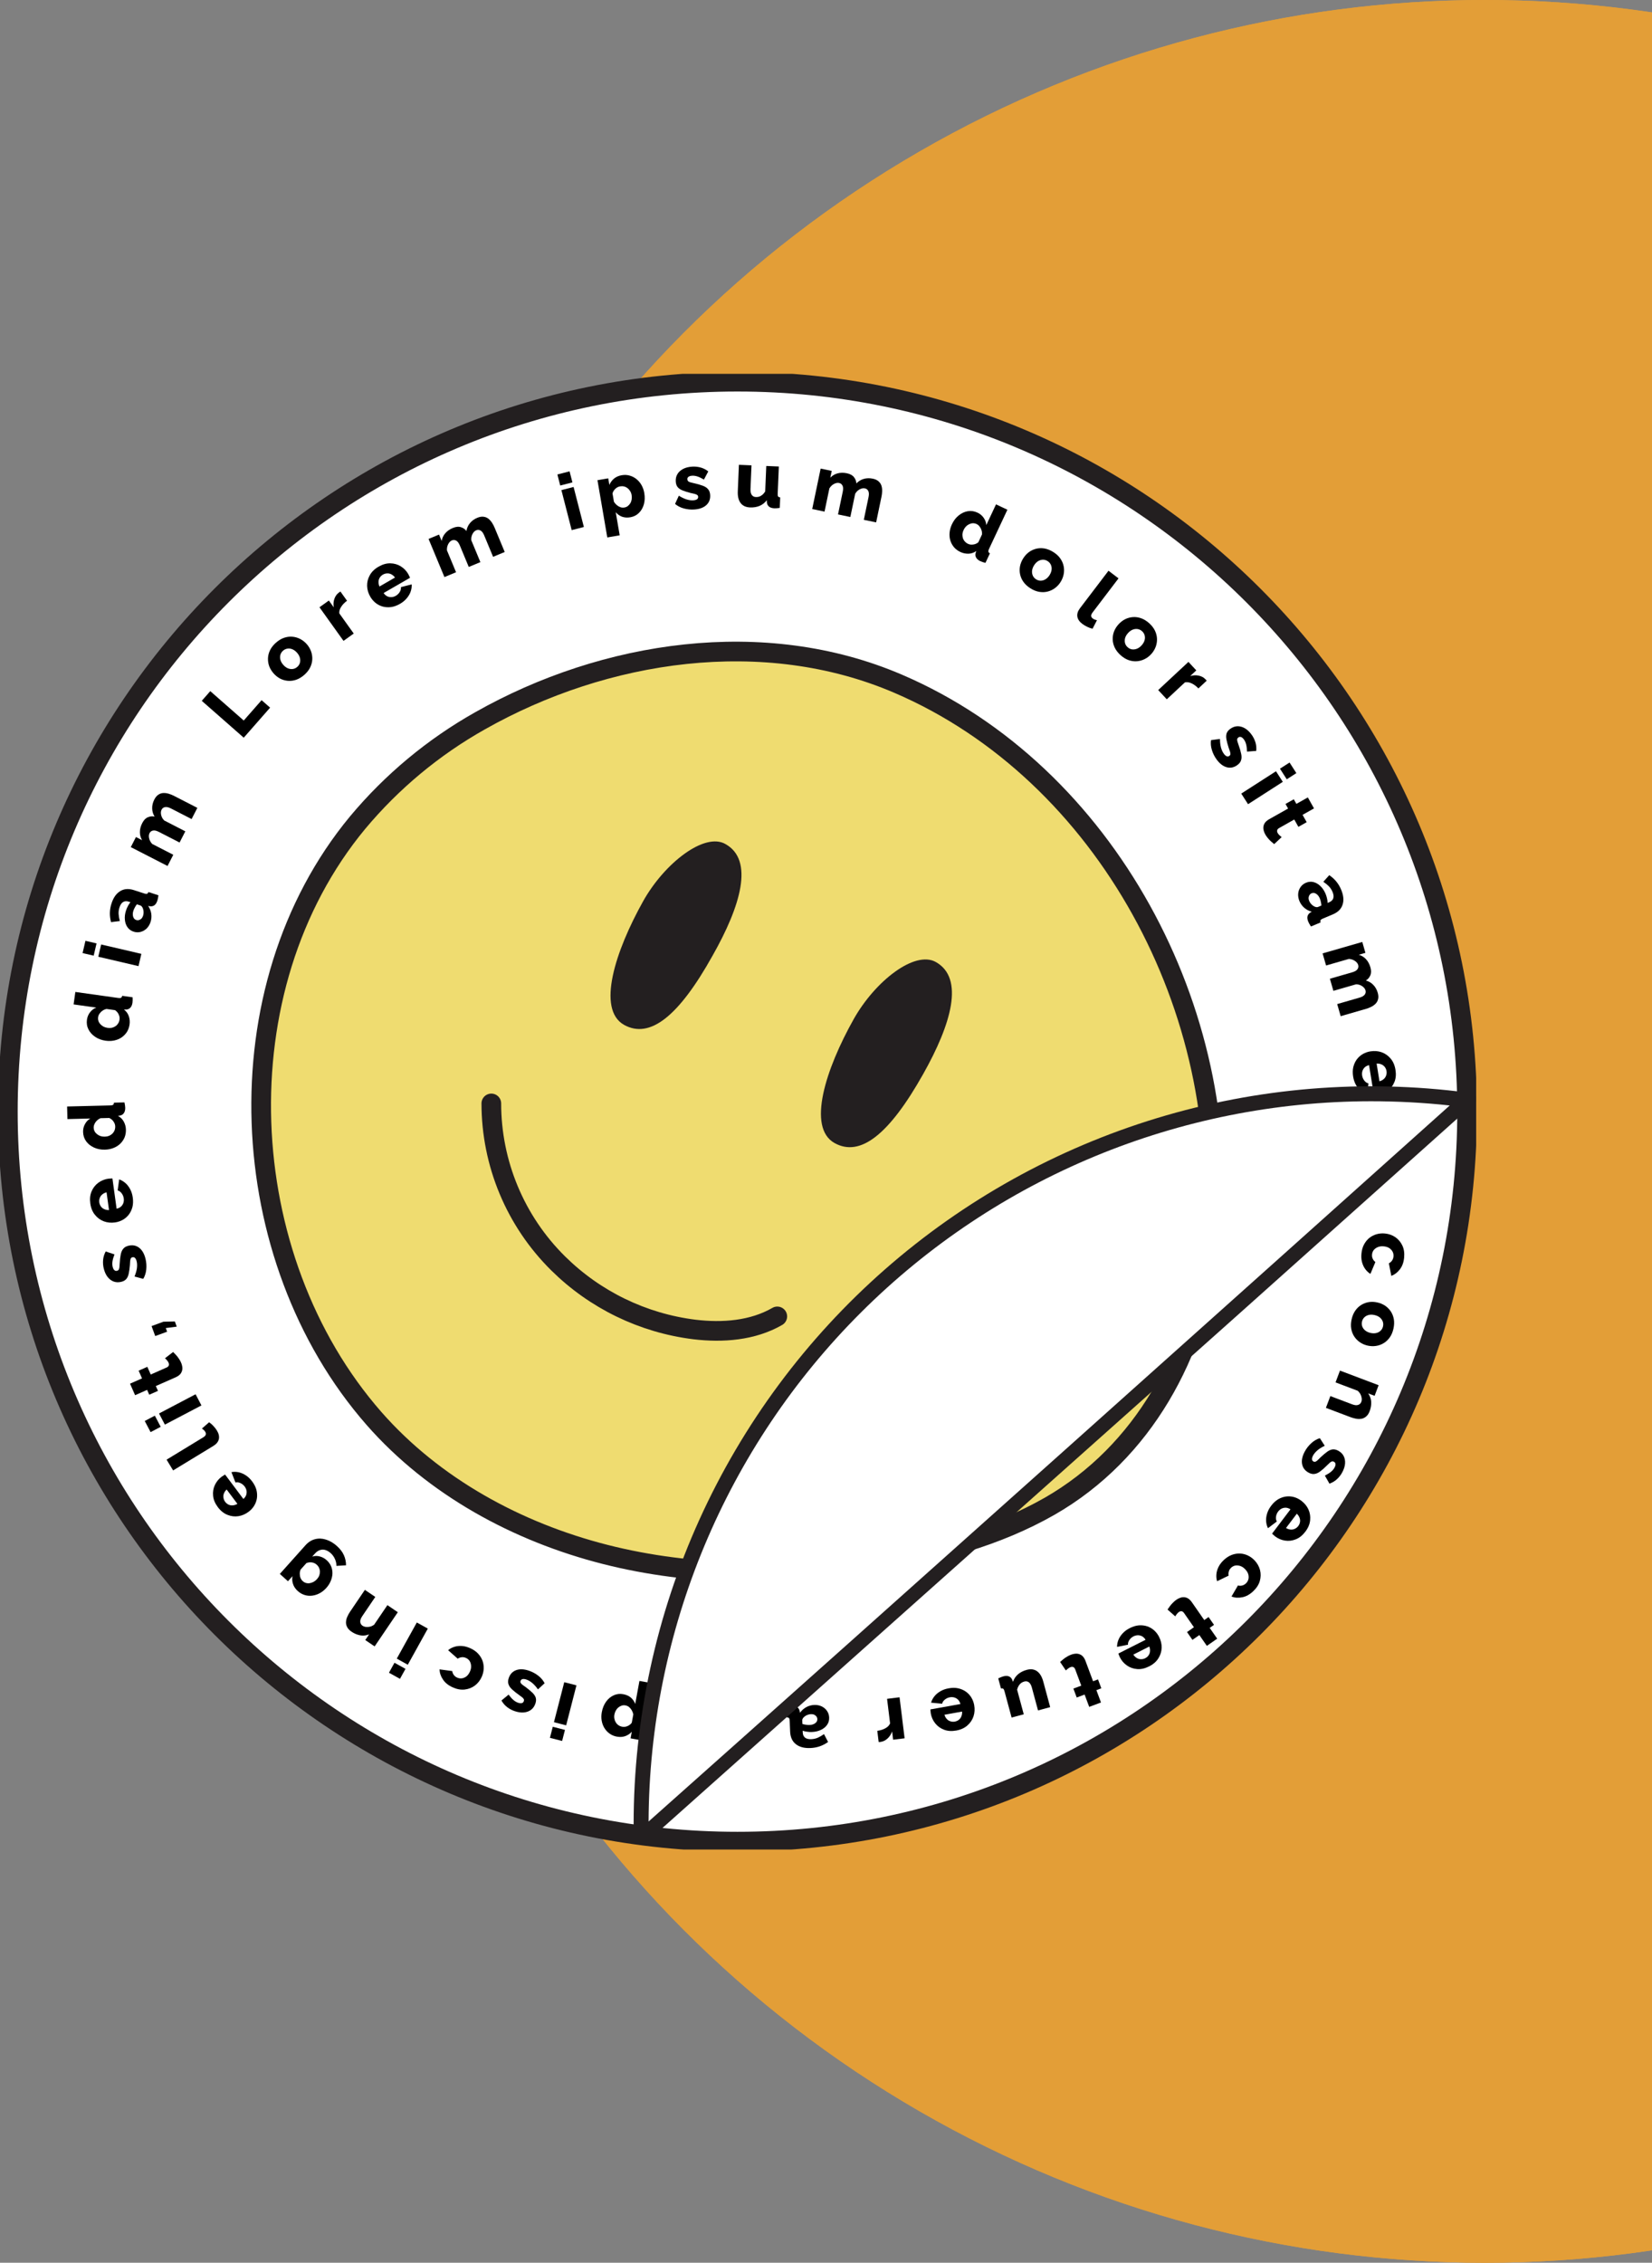 <svg width="168" height="230" viewBox="0 0 168 230" fill="none" xmlns="http://www.w3.org/2000/svg">
<rect x="0" y="0" width="168" height="230" fill="#808080" stroke="none"/>
<circle cx="151" cy="115" r="115" fill="#E39E37"/>
<circle cx="151" cy="115" r="115" fill="#E39E37"/>
<g clip-path="url(#clip0_722_386)">
<path d="M74.997 187.196C115.977 187.196 149.197 153.976 149.197 112.996C149.197 72.016 115.977 38.796 74.997 38.796C34.017 38.796 0.797 72.016 0.797 112.996C0.797 153.976 34.017 187.196 74.997 187.196Z" fill="white" stroke="#231F20" stroke-width="2" stroke-miterlimit="10"/>
<path d="M91.32 69.493C112.546 78.582 125.4 102.976 123.195 125.626C123.195 126.024 123.116 126.422 123.068 126.836C121.731 137.549 116.303 147.617 106.752 153.1C101.34 156.188 95.196 157.828 89.036 158.799C79.923 160.239 70.492 160.279 61.546 158.003C52.6 155.727 44.124 151.119 38.036 144.186C23.71 127.847 22.389 100.485 36.372 83.612C39.861 79.438 44.079 75.932 48.82 73.265C61.506 66.087 77.695 63.651 91.32 69.493Z" fill="#EFDC70" stroke="#231F20" stroke-width="2" stroke-miterlimit="10"/>
<path d="M93.89 109.16C90.42 115.336 87.475 117.652 84.856 116.179C82.055 114.588 83.965 108.674 86.814 103.596C89.003 99.705 93.03 96.585 95.171 97.787C98.1 99.434 96.739 104.098 93.89 109.16Z" fill="#231F20"/>
<path d="M72.458 97.15C69.027 103.302 66.091 105.642 63.456 104.17C60.655 102.578 62.573 96.665 65.414 91.587C67.603 87.695 71.662 84.583 73.771 85.793C76.7 87.424 75.339 92.073 72.458 97.15Z" fill="#231F20"/>
<path d="M79.046 133.808C76.539 135.257 73.475 135.48 70.618 135.137C65.38 134.489 60.505 132.124 56.754 128.412C54.604 126.286 52.897 123.756 51.732 120.966C50.566 118.176 49.966 115.183 49.965 112.16" stroke="#231F20" stroke-width="2" stroke-miterlimit="10" stroke-linecap="round"/>
<path d="M24.787 74.984L20.519 71.237L21.384 70.251L24.787 73.238L26.603 71.17L27.468 71.93L24.787 74.984Z" fill="black"/>
<path d="M30.952 68.592C30.685 68.829 30.406 68.997 30.117 69.096C29.831 69.192 29.549 69.228 29.271 69.203C28.993 69.179 28.73 69.102 28.481 68.974C28.236 68.841 28.018 68.668 27.827 68.452C27.633 68.232 27.485 67.993 27.383 67.733C27.286 67.471 27.242 67.2 27.252 66.921C27.261 66.641 27.331 66.366 27.461 66.094C27.595 65.819 27.796 65.563 28.063 65.327C28.331 65.09 28.608 64.924 28.893 64.828C29.178 64.732 29.46 64.696 29.738 64.721C30.016 64.745 30.28 64.822 30.529 64.95C30.778 65.079 31 65.253 31.194 65.473C31.385 65.689 31.529 65.928 31.626 66.191C31.724 66.454 31.767 66.724 31.758 67.003C31.748 67.282 31.679 67.558 31.549 67.829C31.419 68.101 31.22 68.355 30.952 68.592ZM28.809 67.582C28.954 67.746 29.112 67.864 29.281 67.934C29.454 68.002 29.623 68.023 29.787 67.999C29.951 67.975 30.101 67.903 30.237 67.783C30.369 67.667 30.456 67.528 30.5 67.369C30.544 67.201 30.542 67.029 30.492 66.852C30.442 66.675 30.347 66.507 30.206 66.347C30.061 66.184 29.904 66.066 29.734 65.996C29.565 65.925 29.396 65.903 29.228 65.931C29.064 65.955 28.916 66.025 28.784 66.141C28.648 66.262 28.559 66.402 28.515 66.561C28.471 66.721 28.472 66.891 28.518 67.072C28.567 67.249 28.665 67.419 28.809 67.582Z" fill="black"/>
<path d="M35.292 61.067C35.04 61.247 34.842 61.451 34.697 61.68C34.549 61.904 34.486 62.126 34.506 62.347L35.973 64.397L34.933 65.142L32.488 61.727L33.444 61.042L33.938 61.731C33.89 61.418 33.913 61.129 34.006 60.866C34.1 60.602 34.247 60.395 34.447 60.245C34.495 60.211 34.53 60.186 34.551 60.17C34.578 60.152 34.601 60.138 34.621 60.13L35.292 61.067Z" fill="black"/>
<path d="M40.678 61.377C40.368 61.556 40.066 61.666 39.769 61.707C39.47 61.744 39.186 61.727 38.917 61.654C38.652 61.579 38.411 61.456 38.196 61.285C37.977 61.109 37.798 60.899 37.656 60.654C37.454 60.303 37.346 59.941 37.333 59.566C37.322 59.184 37.412 58.822 37.602 58.478C37.789 58.13 38.088 57.838 38.499 57.601C38.91 57.363 39.31 57.25 39.697 57.26C40.09 57.268 40.445 57.371 40.762 57.569C41.078 57.763 41.331 58.027 41.523 58.359C41.56 58.424 41.593 58.491 41.621 58.561C41.651 58.624 41.677 58.68 41.699 58.729L39.01 60.28C39.117 60.433 39.24 60.544 39.378 60.612C39.52 60.678 39.669 60.706 39.824 60.697C39.976 60.683 40.119 60.638 40.253 60.56C40.419 60.464 40.551 60.336 40.649 60.175C40.752 60.011 40.792 59.846 40.77 59.68L41.864 59.4C41.881 59.642 41.847 59.887 41.761 60.133C41.678 60.373 41.544 60.6 41.361 60.817C41.183 61.031 40.955 61.217 40.678 61.377ZM38.591 59.617L40.171 58.705C40.064 58.563 39.944 58.457 39.811 58.386C39.675 58.31 39.532 58.276 39.382 58.283C39.229 58.285 39.084 58.325 38.945 58.406C38.802 58.488 38.691 58.595 38.613 58.726C38.537 58.85 38.497 58.99 38.495 59.146C38.489 59.296 38.521 59.453 38.591 59.617Z" fill="black"/>
<path d="M51.327 56.108L50.145 56.599L49.239 54.42C49.135 54.169 49.011 54.004 48.868 53.925C48.725 53.846 48.58 53.837 48.432 53.898C48.275 53.964 48.146 54.092 48.047 54.284C47.948 54.475 47.908 54.685 47.928 54.914L48.853 57.137L47.671 57.629L46.765 55.45C46.658 55.194 46.534 55.029 46.394 54.954C46.251 54.875 46.106 54.866 45.958 54.928C45.805 54.991 45.679 55.118 45.58 55.31C45.481 55.502 45.438 55.713 45.453 55.943L46.379 58.166L45.197 58.658L43.583 54.78L44.647 54.338L44.917 54.988C44.964 54.697 45.082 54.44 45.272 54.216C45.465 53.986 45.724 53.803 46.049 53.668C46.369 53.535 46.647 53.509 46.883 53.59C47.117 53.666 47.3 53.794 47.434 53.976C47.481 53.673 47.599 53.407 47.787 53.179C47.978 52.944 48.226 52.762 48.531 52.635C48.777 52.533 48.996 52.497 49.188 52.527C49.377 52.552 49.542 52.622 49.682 52.737C49.822 52.852 49.943 52.989 50.044 53.149C50.144 53.304 50.227 53.463 50.295 53.626L51.327 56.108Z" fill="black"/>
<path d="M58.137 53.885L57.092 49.817L58.331 49.499L59.377 53.567L58.137 53.885ZM56.972 49.352L56.684 48.229L57.923 47.91L58.212 49.034L56.972 49.352Z" fill="black"/>
<path d="M64.101 52.579C63.791 52.632 63.509 52.613 63.255 52.521C63 52.424 62.788 52.272 62.616 52.063L63.02 54.412L61.758 54.629L60.759 48.81L61.855 48.622L61.97 49.292C62.082 49.029 62.242 48.812 62.451 48.641C62.66 48.47 62.919 48.358 63.229 48.305C63.508 48.257 63.772 48.268 64.022 48.339C64.278 48.409 64.509 48.526 64.716 48.691C64.923 48.855 65.096 49.059 65.234 49.3C65.373 49.541 65.469 49.812 65.52 50.111C65.59 50.521 65.577 50.902 65.481 51.254C65.384 51.606 65.216 51.901 64.975 52.137C64.739 52.372 64.448 52.519 64.101 52.579ZM63.493 51.588C63.629 51.564 63.748 51.514 63.848 51.437C63.953 51.354 64.039 51.256 64.106 51.141C64.173 51.027 64.216 50.901 64.236 50.762C64.259 50.617 64.259 50.471 64.233 50.324C64.207 50.172 64.157 50.037 64.083 49.92C64.014 49.802 63.926 49.703 63.821 49.624C63.714 49.539 63.596 49.481 63.466 49.449C63.336 49.417 63.2 49.414 63.059 49.438C62.974 49.453 62.89 49.48 62.805 49.522C62.725 49.563 62.651 49.616 62.581 49.682C62.516 49.742 62.457 49.812 62.406 49.891C62.354 49.97 62.315 50.058 62.289 50.155L62.435 51.006C62.517 51.138 62.615 51.251 62.729 51.345C62.842 51.44 62.965 51.51 63.098 51.558C63.23 51.6 63.361 51.61 63.493 51.588Z" fill="black"/>
<path d="M70.603 51.788C70.247 51.812 69.894 51.777 69.546 51.683C69.198 51.589 68.899 51.435 68.649 51.222L69.034 50.386C69.302 50.555 69.559 50.68 69.805 50.76C70.056 50.839 70.288 50.871 70.501 50.857C70.666 50.846 70.792 50.811 70.879 50.752C70.966 50.692 71.005 50.607 70.998 50.495C70.992 50.415 70.962 50.356 70.906 50.317C70.849 50.272 70.764 50.235 70.65 50.206C70.541 50.175 70.405 50.145 70.243 50.113C69.916 50.028 69.643 49.942 69.423 49.855C69.204 49.768 69.036 49.657 68.92 49.52C68.803 49.378 68.737 49.19 68.722 48.956C68.703 48.674 68.755 48.425 68.88 48.208C69.009 47.985 69.2 47.807 69.453 47.672C69.706 47.538 70.013 47.458 70.375 47.434C70.663 47.414 70.945 47.441 71.223 47.513C71.505 47.585 71.774 47.719 72.027 47.916L71.586 48.748C71.335 48.599 71.115 48.493 70.923 48.431C70.732 48.369 70.549 48.344 70.373 48.356C70.283 48.362 70.201 48.378 70.128 48.404C70.055 48.431 69.996 48.472 69.952 48.529C69.912 48.579 69.895 48.645 69.901 48.724C69.906 48.804 69.932 48.867 69.977 48.912C70.028 48.956 70.103 48.994 70.201 49.025C70.305 49.05 70.433 49.082 70.585 49.12C70.937 49.197 71.232 49.282 71.468 49.373C71.703 49.459 71.882 49.575 72.004 49.722C72.131 49.863 72.203 50.059 72.22 50.309C72.249 50.734 72.117 51.08 71.825 51.346C71.537 51.605 71.13 51.753 70.603 51.788Z" fill="black"/>
<path d="M75.03 49.933L75.144 47.247L76.423 47.301L76.321 49.707C76.31 49.963 76.352 50.162 76.448 50.305C76.543 50.443 76.684 50.515 76.871 50.523C76.988 50.528 77.101 50.514 77.209 50.481C77.317 50.443 77.424 50.381 77.529 50.295C77.634 50.209 77.73 50.095 77.816 49.955L77.926 47.365L79.205 47.419L79.087 50.193C79.081 50.321 79.096 50.412 79.131 50.467C79.172 50.517 79.243 50.549 79.343 50.564L79.298 51.627C79.18 51.644 79.076 51.655 78.984 51.662C78.899 51.669 78.821 51.671 78.752 51.668C78.528 51.658 78.352 51.606 78.222 51.509C78.093 51.408 78.016 51.271 77.991 51.099L77.978 50.843C77.775 51.111 77.526 51.306 77.233 51.427C76.945 51.543 76.625 51.594 76.274 51.579C75.847 51.561 75.528 51.411 75.316 51.13C75.103 50.849 75.008 50.45 75.03 49.933Z" fill="black"/>
<path d="M89.098 53.099L87.845 52.837L88.327 50.527C88.383 50.261 88.374 50.055 88.301 49.909C88.228 49.763 88.113 49.673 87.957 49.641C87.79 49.606 87.611 49.639 87.421 49.741C87.231 49.843 87.079 49.994 86.967 50.194L86.475 52.551L85.222 52.29L85.704 49.979C85.76 49.708 85.752 49.502 85.678 49.361C85.605 49.215 85.49 49.126 85.333 49.093C85.171 49.059 84.995 49.093 84.805 49.195C84.615 49.297 84.461 49.448 84.343 49.646L83.851 52.004L82.598 51.742L83.456 47.631L84.584 47.866L84.44 48.555C84.643 48.341 84.886 48.196 85.169 48.119C85.458 48.038 85.775 48.033 86.12 48.105C86.459 48.176 86.703 48.311 86.852 48.511C87.002 48.706 87.081 48.916 87.088 49.141C87.298 48.917 87.546 48.765 87.83 48.682C88.12 48.596 88.427 48.587 88.751 48.654C89.012 48.709 89.213 48.802 89.354 48.935C89.496 49.063 89.593 49.214 89.644 49.388C89.695 49.562 89.717 49.744 89.71 49.933C89.704 50.117 89.683 50.295 89.647 50.468L89.098 53.099Z" fill="black"/>
<path d="M96.806 53.292C96.98 52.92 97.209 52.621 97.492 52.395C97.777 52.163 98.086 52.019 98.418 51.963C98.751 51.907 99.082 51.956 99.41 52.11C99.676 52.234 99.886 52.413 100.043 52.645C100.201 52.873 100.287 53.116 100.301 53.376L101.289 51.268L102.448 51.811L100.573 55.81C100.519 55.926 100.5 56.017 100.516 56.083C100.534 56.145 100.584 56.201 100.667 56.251L100.215 57.215C99.994 57.158 99.821 57.1 99.695 57.042C99.498 56.949 99.356 56.829 99.271 56.684C99.191 56.54 99.173 56.384 99.216 56.216L99.287 56.01C99.04 56.184 98.774 56.274 98.488 56.281C98.202 56.288 97.931 56.232 97.675 56.112C97.414 55.99 97.195 55.828 97.019 55.627C96.849 55.424 96.724 55.195 96.643 54.939C96.568 54.686 96.543 54.418 96.569 54.136C96.596 53.853 96.674 53.572 96.806 53.292ZM99.49 55.125L99.863 54.328C99.876 54.175 99.859 54.029 99.813 53.889C99.771 53.752 99.706 53.627 99.617 53.515C99.533 53.405 99.433 53.323 99.317 53.268C99.192 53.209 99.064 53.182 98.933 53.185C98.806 53.191 98.682 53.224 98.559 53.284C98.439 53.339 98.329 53.417 98.229 53.518C98.133 53.62 98.054 53.739 97.991 53.874C97.925 54.014 97.886 54.155 97.873 54.296C97.867 54.435 97.883 54.569 97.922 54.699C97.963 54.825 98.028 54.938 98.117 55.038C98.205 55.138 98.315 55.219 98.445 55.28C98.527 55.319 98.612 55.344 98.701 55.356C98.792 55.363 98.881 55.361 98.969 55.349C99.062 55.34 99.153 55.315 99.243 55.274C99.332 55.234 99.415 55.184 99.49 55.125Z" fill="black"/>
<path d="M104.801 59.808C104.498 59.618 104.257 59.399 104.08 59.15C103.906 58.904 103.792 58.644 103.736 58.37C103.68 58.097 103.679 57.822 103.731 57.547C103.788 57.275 103.892 57.016 104.045 56.772C104.2 56.523 104.387 56.313 104.607 56.142C104.831 55.974 105.079 55.855 105.349 55.784C105.619 55.714 105.903 55.702 106.2 55.749C106.502 55.799 106.805 55.919 107.108 56.108C107.411 56.297 107.649 56.515 107.823 56.761C107.996 57.007 108.11 57.267 108.166 57.541C108.222 57.814 108.223 58.089 108.171 58.364C108.119 58.639 108.015 58.902 107.86 59.151C107.708 59.395 107.519 59.601 107.295 59.769C107.071 59.938 106.823 60.057 106.553 60.127C106.283 60.197 105.999 60.209 105.702 60.162C105.405 60.115 105.104 59.997 104.801 59.808ZM105.158 57.466C105.042 57.651 104.975 57.836 104.955 58.018C104.94 58.204 104.967 58.371 105.037 58.522C105.107 58.672 105.219 58.795 105.372 58.891C105.522 58.984 105.679 59.029 105.845 59.026C106.018 59.02 106.182 58.969 106.337 58.871C106.493 58.773 106.627 58.633 106.74 58.452C106.855 58.267 106.923 58.083 106.943 57.9C106.962 57.717 106.935 57.549 106.861 57.396C106.791 57.246 106.682 57.124 106.532 57.031C106.378 56.935 106.219 56.889 106.053 56.892C105.887 56.896 105.725 56.946 105.565 57.041C105.409 57.139 105.274 57.28 105.158 57.466Z" fill="black"/>
<path d="M112.729 58.014L113.747 58.789L111.117 62.246C111.01 62.386 110.96 62.505 110.965 62.603C110.971 62.701 111.021 62.786 111.114 62.857C111.178 62.906 111.248 62.946 111.324 62.977C111.408 63.007 111.486 63.029 111.556 63.043L111.108 63.908C110.936 63.871 110.754 63.806 110.562 63.714C110.371 63.622 110.203 63.521 110.059 63.411C109.77 63.192 109.604 62.944 109.559 62.669C109.521 62.392 109.61 62.112 109.827 61.827L112.729 58.014Z" fill="black"/>
<path d="M113.948 66.588C113.683 66.348 113.485 66.089 113.354 65.812C113.228 65.539 113.161 65.263 113.155 64.984C113.149 64.705 113.196 64.434 113.297 64.173C113.401 63.915 113.55 63.679 113.743 63.466C113.94 63.248 114.162 63.075 114.409 62.946C114.659 62.82 114.924 62.747 115.202 62.726C115.481 62.704 115.762 62.743 116.046 62.843C116.334 62.946 116.611 63.117 116.876 63.357C117.14 63.597 117.336 63.854 117.463 64.127C117.589 64.4 117.656 64.676 117.662 64.955C117.668 65.234 117.621 65.505 117.521 65.766C117.42 66.028 117.271 66.268 117.074 66.485C116.881 66.698 116.659 66.868 116.408 66.993C116.158 67.119 115.893 67.192 115.615 67.214C115.337 67.235 115.055 67.196 114.771 67.097C114.487 66.997 114.212 66.828 113.948 66.588ZM114.715 64.347C114.569 64.509 114.469 64.678 114.417 64.854C114.37 65.034 114.367 65.204 114.409 65.364C114.45 65.525 114.538 65.666 114.673 65.787C114.803 65.906 114.95 65.978 115.114 66.004C115.285 66.029 115.456 66.007 115.626 65.939C115.796 65.87 115.953 65.757 116.096 65.599C116.243 65.436 116.343 65.267 116.394 65.091C116.446 64.915 116.449 64.745 116.403 64.581C116.361 64.421 116.275 64.281 116.145 64.163C116.011 64.041 115.862 63.968 115.698 63.942C115.534 63.916 115.365 63.935 115.191 64.001C115.021 64.069 114.862 64.185 114.715 64.347Z" fill="black"/>
<path d="M121.87 69.977C121.66 69.75 121.432 69.58 121.187 69.466C120.946 69.348 120.717 69.313 120.5 69.362L118.656 71.08L117.783 70.143L120.857 67.28L121.658 68.141L121.038 68.719C121.343 68.632 121.632 68.617 121.905 68.676C122.179 68.735 122.403 68.854 122.577 69.034C122.617 69.077 122.646 69.108 122.665 69.127C122.686 69.151 122.703 69.172 122.713 69.191L121.87 69.977Z" fill="black"/>
<path d="M123.717 77.188C123.507 76.899 123.349 76.582 123.243 76.237C123.136 75.892 123.107 75.558 123.154 75.233L124.066 75.113C124.066 75.43 124.098 75.713 124.162 75.964C124.229 76.219 124.325 76.432 124.45 76.605C124.548 76.738 124.645 76.826 124.741 76.868C124.838 76.91 124.931 76.898 125.022 76.832C125.086 76.785 125.12 76.727 125.123 76.659C125.131 76.588 125.117 76.496 125.081 76.383C125.048 76.275 125.002 76.144 124.942 75.989C124.84 75.668 124.767 75.391 124.723 75.159C124.68 74.927 124.685 74.725 124.738 74.554C124.796 74.38 124.92 74.224 125.11 74.086C125.338 73.919 125.577 73.831 125.827 73.82C126.084 73.811 126.337 73.878 126.586 74.02C126.835 74.162 127.066 74.38 127.279 74.673C127.449 74.906 127.577 75.159 127.664 75.432C127.754 75.709 127.783 76.008 127.752 76.328L126.814 76.398C126.806 76.106 126.777 75.863 126.728 75.668C126.678 75.474 126.602 75.305 126.498 75.163C126.445 75.09 126.387 75.029 126.326 74.981C126.265 74.933 126.199 74.906 126.127 74.898C126.063 74.892 125.999 74.913 125.934 74.96C125.87 75.007 125.83 75.062 125.817 75.124C125.806 75.192 125.814 75.275 125.841 75.374C125.874 75.475 125.916 75.6 125.965 75.749C126.087 76.089 126.173 76.383 126.221 76.631C126.275 76.876 126.272 77.089 126.212 77.271C126.161 77.454 126.034 77.619 125.831 77.766C125.486 78.018 125.124 78.091 124.743 77.985C124.37 77.88 124.028 77.615 123.717 77.188Z" fill="black"/>
<path d="M126.229 80.666L129.762 78.395L130.454 79.472L126.921 81.743L126.229 80.666ZM130.165 78.135L131.141 77.508L131.833 78.585L130.857 79.212L130.165 78.135Z" fill="black"/>
<path d="M129.576 85.802C129.477 85.724 129.371 85.633 129.259 85.531C129.149 85.434 129.044 85.325 128.945 85.203C128.841 85.084 128.753 84.959 128.679 84.829C128.575 84.643 128.508 84.454 128.48 84.262C128.458 84.072 128.493 83.89 128.585 83.716C128.68 83.547 128.845 83.395 129.082 83.262L130.992 82.186L130.729 81.719L131.572 81.244L131.836 81.711L133 81.055L133.628 82.171L132.464 82.826L132.884 83.572L132.04 84.047L131.62 83.301L130.094 84.161C129.973 84.229 129.902 84.309 129.88 84.401C129.863 84.49 129.88 84.581 129.933 84.674C129.977 84.753 130.038 84.829 130.116 84.902C130.196 84.979 130.271 85.041 130.34 85.088L129.576 85.802Z" fill="black"/>
<path d="M132.812 89.727C133.067 89.62 133.321 89.597 133.573 89.659C133.824 89.721 134.057 89.855 134.271 90.06C134.489 90.263 134.666 90.527 134.803 90.852C134.869 91.009 134.919 91.17 134.954 91.335C134.993 91.498 135.012 91.646 135.01 91.78L135.18 91.708C135.391 91.62 135.527 91.487 135.586 91.312C135.646 91.137 135.621 90.919 135.511 90.658C135.42 90.442 135.298 90.253 135.143 90.093C134.991 89.937 134.802 89.782 134.575 89.628L135.179 88.958C135.453 89.144 135.69 89.356 135.889 89.597C136.091 89.842 136.257 90.119 136.387 90.429C136.63 91.009 136.679 91.518 136.533 91.955C136.394 92.396 136.062 92.726 135.536 92.947L134.525 93.372C134.407 93.421 134.331 93.474 134.296 93.529C134.268 93.587 134.269 93.665 134.299 93.762L133.318 94.174C133.257 94.084 133.203 93.997 133.156 93.912C133.111 93.833 133.075 93.761 133.048 93.698C132.955 93.476 132.928 93.288 132.967 93.133C133.008 92.983 133.099 92.861 133.239 92.767L133.399 92.674C133.105 92.594 132.849 92.459 132.63 92.268C132.417 92.079 132.257 91.855 132.147 91.594C132.04 91.339 131.997 91.085 132.018 90.833C132.041 90.586 132.122 90.364 132.259 90.168C132.396 89.971 132.581 89.824 132.812 89.727ZM133.65 92.134C133.717 92.17 133.784 92.194 133.853 92.205C133.921 92.217 133.98 92.212 134.029 92.192L134.376 92.046C134.374 91.931 134.357 91.808 134.325 91.677C134.3 91.549 134.266 91.433 134.223 91.33C134.132 91.113 134.007 90.954 133.849 90.853C133.696 90.75 133.54 90.731 133.383 90.797C133.294 90.835 133.224 90.893 133.17 90.973C133.117 91.054 133.086 91.145 133.077 91.247C133.07 91.354 133.091 91.467 133.141 91.585C133.19 91.703 133.262 91.811 133.356 91.911C133.45 92.01 133.548 92.085 133.65 92.134Z" fill="black"/>
<path d="M136.34 103.291L135.986 102.061L138.253 101.407C138.515 101.332 138.693 101.228 138.788 101.095C138.883 100.962 138.908 100.819 138.864 100.665C138.817 100.501 138.703 100.359 138.524 100.238C138.345 100.118 138.141 100.055 137.912 100.049L135.598 100.716L135.244 99.486L137.511 98.832C137.778 98.755 137.956 98.651 138.046 98.52C138.141 98.387 138.166 98.244 138.122 98.09C138.076 97.931 137.963 97.791 137.784 97.671C137.605 97.55 137.4 97.485 137.17 97.473L134.856 98.14L134.501 96.91L138.537 95.747L138.856 96.854L138.18 97.049C138.463 97.128 138.705 97.275 138.906 97.489C139.113 97.707 139.265 97.985 139.363 98.323C139.459 98.656 139.453 98.935 139.346 99.161C139.244 99.384 139.095 99.552 138.9 99.664C139.195 99.745 139.446 99.892 139.652 100.105C139.864 100.321 140.016 100.588 140.107 100.906C140.181 101.162 140.192 101.384 140.141 101.571C140.094 101.756 140.006 101.912 139.876 102.038C139.746 102.165 139.595 102.269 139.425 102.352C139.26 102.433 139.092 102.497 138.923 102.546L136.34 103.291Z" fill="black"/>
<path d="M137.608 109.436C137.551 109.083 137.556 108.761 137.622 108.469C137.694 108.177 137.811 107.917 137.975 107.691C138.139 107.47 138.339 107.289 138.576 107.148C138.818 107.006 139.078 106.913 139.357 106.868C139.757 106.803 140.134 106.831 140.489 106.952C140.85 107.078 141.157 107.29 141.41 107.59C141.669 107.888 141.837 108.272 141.912 108.74C141.988 109.209 141.952 109.623 141.805 109.981C141.659 110.345 141.436 110.641 141.138 110.867C140.845 111.093 140.509 111.236 140.13 111.297C140.056 111.309 139.981 111.316 139.906 111.317C139.837 111.323 139.775 111.328 139.722 111.331L139.226 108.267C139.045 108.312 138.898 108.387 138.785 108.492C138.673 108.602 138.594 108.731 138.547 108.879C138.506 109.026 138.498 109.176 138.523 109.329C138.554 109.518 138.627 109.687 138.743 109.836C138.859 109.99 138.999 110.086 139.162 110.125L139.036 111.247C138.803 111.177 138.586 111.058 138.386 110.89C138.192 110.727 138.027 110.522 137.89 110.274C137.753 110.031 137.659 109.752 137.608 109.436ZM139.995 108.11L140.286 109.911C140.457 109.862 140.599 109.787 140.712 109.688C140.831 109.588 140.914 109.466 140.961 109.323C141.014 109.18 141.027 109.029 141.002 108.871C140.975 108.708 140.915 108.567 140.82 108.447C140.731 108.332 140.614 108.245 140.47 108.187C140.331 108.129 140.172 108.103 139.995 108.11Z" fill="black"/>
<path d="M138.841 117.144C138.784 117.031 138.726 116.905 138.667 116.765C138.608 116.631 138.559 116.488 138.52 116.335C138.476 116.184 138.447 116.034 138.436 115.885C138.419 115.672 138.437 115.473 138.492 115.286C138.552 115.105 138.661 114.954 138.817 114.835C138.974 114.721 139.188 114.653 139.459 114.631L141.644 114.456L141.601 113.922L142.566 113.845L142.609 114.379L143.941 114.273L144.043 115.549L142.711 115.655L142.779 116.508L141.814 116.586L141.746 115.732L140 115.872C139.861 115.883 139.763 115.926 139.705 116C139.652 116.074 139.63 116.164 139.638 116.27C139.645 116.36 139.669 116.455 139.709 116.553C139.749 116.657 139.791 116.745 139.834 116.816L138.841 117.144Z" fill="black"/>
<path d="M137.61 119.469L138.711 119.694L138.702 119.302L139.99 119.275L140.013 120.355L138.725 120.382L137.622 120.029L137.61 119.469Z" fill="black"/>
<path d="M138.454 127.408C138.489 127.053 138.579 126.743 138.724 126.478C138.868 126.214 139.051 125.994 139.272 125.818C139.493 125.647 139.738 125.524 140.008 125.449C140.279 125.374 140.56 125.351 140.851 125.381C141.233 125.419 141.58 125.542 141.892 125.75C142.203 125.963 142.442 126.247 142.611 126.602C142.779 126.956 142.839 127.37 142.792 127.842C142.744 128.32 142.601 128.713 142.361 129.021C142.126 129.335 141.835 129.558 141.49 129.69L141.24 128.41C141.375 128.343 141.484 128.25 141.565 128.129C141.647 128.014 141.695 127.88 141.71 127.726C141.728 127.551 141.699 127.387 141.623 127.235C141.546 127.088 141.433 126.964 141.282 126.863C141.131 126.767 140.944 126.708 140.721 126.686C140.503 126.664 140.308 126.688 140.135 126.756C139.962 126.825 139.821 126.923 139.711 127.052C139.607 127.18 139.547 127.332 139.529 127.508C139.519 127.614 139.525 127.714 139.547 127.807C139.575 127.906 139.617 127.996 139.673 128.077C139.729 128.163 139.795 128.231 139.87 128.281L139.364 129.485C139.161 129.363 138.985 129.198 138.834 128.99C138.688 128.788 138.58 128.554 138.51 128.29C138.44 128.026 138.421 127.732 138.454 127.408Z" fill="black"/>
<path d="M137.452 134.106C137.53 133.757 137.658 133.458 137.834 133.208C138.009 132.963 138.217 132.769 138.457 132.626C138.696 132.483 138.955 132.39 139.232 132.349C139.508 132.312 139.787 132.326 140.068 132.389C140.354 132.453 140.614 132.561 140.848 132.711C141.081 132.868 141.275 133.062 141.431 133.293C141.586 133.525 141.691 133.789 141.745 134.085C141.797 134.387 141.784 134.712 141.706 135.06C141.628 135.409 141.501 135.706 141.326 135.951C141.151 136.196 140.943 136.39 140.703 136.533C140.464 136.676 140.205 136.768 139.928 136.81C139.651 136.851 139.369 136.84 139.083 136.776C138.802 136.713 138.545 136.603 138.312 136.447C138.079 136.291 137.885 136.097 137.729 135.865C137.574 135.633 137.469 135.369 137.415 135.073C137.362 134.777 137.374 134.454 137.452 134.106ZM139.78 133.669C139.567 133.621 139.371 133.618 139.192 133.66C139.012 133.707 138.862 133.788 138.744 133.904C138.625 134.019 138.546 134.165 138.506 134.342C138.467 134.514 138.477 134.677 138.535 134.833C138.597 134.994 138.7 135.132 138.844 135.246C138.988 135.36 139.164 135.441 139.372 135.488C139.585 135.536 139.781 135.539 139.96 135.497C140.139 135.455 140.289 135.374 140.409 135.253C140.527 135.138 140.606 134.994 140.645 134.822C140.684 134.645 140.675 134.479 140.617 134.324C140.559 134.169 140.459 134.032 140.316 133.912C140.172 133.798 139.994 133.717 139.78 133.669Z" fill="black"/>
<path d="M134.838 143.104L135.291 141.906L137.498 142.741C137.758 142.839 137.964 142.859 138.116 142.803C138.272 142.754 138.38 142.649 138.44 142.489C138.481 142.38 138.494 142.256 138.477 142.119C138.461 141.981 138.418 141.845 138.349 141.711C138.278 141.582 138.185 141.466 138.069 141.366L135.817 140.515L136.269 139.317L140.198 140.802L139.791 141.879L139.132 141.631C139.249 141.789 139.334 141.963 139.387 142.155C139.441 142.346 139.458 142.549 139.439 142.764C139.426 142.981 139.375 143.205 139.289 143.434C139.193 143.689 139.068 143.875 138.915 143.994C138.764 144.12 138.599 144.194 138.42 144.218C138.238 144.246 138.055 144.24 137.871 144.199C137.69 144.164 137.517 144.116 137.353 144.054L134.838 143.104Z" fill="black"/>
<path d="M132.695 147.53C132.866 147.216 133.085 146.937 133.351 146.694C133.618 146.45 133.908 146.281 134.222 146.185L134.72 146.958C134.434 147.093 134.191 147.243 133.991 147.408C133.79 147.577 133.638 147.755 133.535 147.943C133.456 148.088 133.418 148.213 133.422 148.318C133.425 148.423 133.476 148.503 133.574 148.556C133.645 148.595 133.711 148.601 133.774 148.574C133.842 148.55 133.919 148.498 134.005 148.418C134.089 148.342 134.188 148.244 134.302 148.124C134.549 147.894 134.768 147.71 134.959 147.571C135.15 147.433 135.335 147.351 135.512 147.326C135.694 147.304 135.889 147.349 136.095 147.462C136.343 147.597 136.525 147.776 136.641 147.997C136.759 148.225 136.807 148.483 136.785 148.768C136.763 149.054 136.665 149.356 136.491 149.674C136.353 149.927 136.179 150.151 135.97 150.346C135.757 150.546 135.5 150.701 135.198 150.809L134.733 149.991C134.993 149.859 135.201 149.729 135.355 149.601C135.51 149.473 135.63 149.332 135.714 149.177C135.758 149.098 135.788 149.02 135.805 148.944C135.822 148.868 135.819 148.797 135.795 148.729C135.773 148.669 135.727 148.619 135.657 148.581C135.587 148.543 135.52 148.531 135.458 148.545C135.393 148.564 135.321 148.607 135.242 148.673C135.165 148.747 135.07 148.838 134.957 148.946C134.702 149.202 134.472 149.405 134.269 149.555C134.07 149.708 133.876 149.796 133.687 149.82C133.499 149.852 133.296 149.808 133.076 149.688C132.701 149.483 132.48 149.187 132.413 148.797C132.348 148.416 132.442 147.993 132.695 147.53Z" fill="black"/>
<path d="M129.272 153.054C129.488 152.769 129.724 152.55 129.981 152.396C130.242 152.246 130.51 152.152 130.787 152.114C131.06 152.08 131.329 152.1 131.595 152.173C131.864 152.25 132.112 152.374 132.337 152.545C132.66 152.789 132.9 153.082 133.058 153.422C133.216 153.769 133.275 154.138 133.234 154.528C133.197 154.921 133.035 155.307 132.748 155.686C132.462 156.064 132.138 156.324 131.777 156.465C131.412 156.611 131.045 156.654 130.675 156.595C130.31 156.539 129.974 156.395 129.668 156.163C129.608 156.118 129.552 156.069 129.499 156.015C129.447 155.969 129.401 155.928 129.362 155.891L131.235 153.417C131.077 153.317 130.921 153.262 130.767 153.253C130.611 153.248 130.463 153.28 130.324 153.348C130.189 153.42 130.075 153.518 129.982 153.641C129.866 153.794 129.794 153.964 129.766 154.151C129.736 154.341 129.763 154.509 129.847 154.653L128.948 155.337C128.838 155.12 128.775 154.882 128.758 154.621C128.742 154.368 128.776 154.107 128.861 153.836C128.942 153.57 129.079 153.309 129.272 153.054ZM131.88 153.864L130.779 155.318C130.932 155.408 131.084 155.459 131.234 155.473C131.389 155.489 131.534 155.465 131.67 155.401C131.81 155.34 131.928 155.245 132.024 155.118C132.124 154.986 132.185 154.844 132.206 154.693C132.228 154.549 132.21 154.405 132.152 154.261C132.098 154.12 132.007 153.988 131.88 153.864Z" fill="black"/>
<path d="M124.461 158.565C124.723 158.322 124.995 158.148 125.278 158.045C125.561 157.942 125.843 157.897 126.126 157.911C126.404 157.928 126.67 157.998 126.922 158.12C127.174 158.242 127.401 158.411 127.601 158.626C127.862 158.906 128.041 159.228 128.138 159.59C128.231 159.955 128.223 160.327 128.115 160.704C128.008 161.081 127.78 161.432 127.433 161.755C127.082 162.083 126.714 162.283 126.33 162.356C125.946 162.437 125.581 162.412 125.235 162.283L125.892 161.157C126.038 161.197 126.181 161.198 126.322 161.161C126.459 161.128 126.584 161.059 126.697 160.954C126.826 160.834 126.912 160.692 126.956 160.527C126.995 160.366 126.992 160.198 126.945 160.023C126.895 159.851 126.793 159.684 126.64 159.52C126.491 159.36 126.329 159.248 126.154 159.186C125.979 159.123 125.808 159.103 125.641 159.128C125.478 159.156 125.332 159.23 125.203 159.35C125.125 159.423 125.064 159.502 125.019 159.587C124.974 159.68 124.947 159.775 124.936 159.873C124.921 159.974 124.925 160.068 124.948 160.156L123.773 160.726C123.702 160.5 123.678 160.26 123.703 160.004C123.726 159.756 123.799 159.51 123.921 159.265C124.043 159.02 124.223 158.787 124.461 158.565Z" fill="black"/>
<path d="M118.733 163.605C118.802 163.499 118.882 163.385 118.973 163.263C119.059 163.144 119.158 163.03 119.27 162.92C119.379 162.805 119.495 162.705 119.617 162.62C119.792 162.498 119.974 162.414 120.163 162.368C120.35 162.329 120.534 162.346 120.716 162.421C120.894 162.499 121.06 162.65 121.215 162.873L122.467 164.673L122.907 164.367L123.459 165.162L123.019 165.468L123.782 166.565L122.731 167.296L121.968 166.199L121.265 166.687L120.713 165.892L121.416 165.404L120.416 163.965C120.336 163.851 120.25 163.788 120.157 163.775C120.066 163.766 119.977 163.792 119.89 163.853C119.815 163.905 119.746 163.973 119.681 164.057C119.611 164.144 119.557 164.224 119.517 164.298L118.733 163.605Z" fill="black"/>
<path d="M114.894 165.49C115.213 165.329 115.522 165.236 115.82 165.211C116.12 165.19 116.403 165.224 116.668 165.311C116.928 165.4 117.161 165.536 117.367 165.719C117.576 165.907 117.744 166.126 117.871 166.379C118.054 166.74 118.142 167.108 118.134 167.483C118.124 167.865 118.014 168.222 117.806 168.554C117.6 168.891 117.285 169.167 116.861 169.381C116.438 169.596 116.033 169.687 115.646 169.655C115.255 169.626 114.906 169.503 114.6 169.288C114.296 169.077 114.058 168.8 113.884 168.457C113.851 168.391 113.822 168.322 113.797 168.25C113.771 168.186 113.748 168.129 113.729 168.079L116.499 166.678C116.4 166.519 116.284 166.401 116.15 166.326C116.011 166.252 115.865 166.216 115.71 166.217C115.557 166.222 115.412 166.26 115.274 166.329C115.102 166.416 114.963 166.537 114.857 166.693C114.745 166.851 114.696 167.013 114.709 167.18L113.6 167.4C113.597 167.156 113.645 166.914 113.744 166.673C113.841 166.438 113.986 166.218 114.181 166.012C114.371 165.809 114.609 165.635 114.894 165.49ZM116.881 167.363L115.253 168.186C115.352 168.334 115.466 168.447 115.595 168.525C115.726 168.608 115.867 168.65 116.017 168.652C116.17 168.658 116.318 168.625 116.461 168.553C116.608 168.478 116.725 168.378 116.81 168.251C116.893 168.131 116.94 167.994 116.951 167.839C116.965 167.689 116.941 167.53 116.881 167.363Z" fill="black"/>
<path d="M107.807 168.933C107.9 168.847 108.005 168.756 108.123 168.661C108.237 168.567 108.361 168.481 108.497 168.402C108.63 168.318 108.767 168.25 108.907 168.198C109.107 168.123 109.304 168.086 109.498 168.088C109.689 168.096 109.863 168.159 110.021 168.277C110.174 168.396 110.298 168.583 110.393 168.838L111.159 170.892L111.662 170.704L112 171.611L111.498 171.799L111.965 173.05L110.766 173.498L110.299 172.246L109.497 172.546L109.158 171.639L109.96 171.34L109.348 169.698C109.299 169.568 109.231 169.485 109.144 169.45C109.058 169.419 108.966 169.422 108.866 169.46C108.781 169.491 108.696 169.54 108.613 169.605C108.524 169.673 108.451 169.737 108.394 169.798L107.807 168.933Z" fill="black"/>
<path d="M106.097 170.93L106.798 173.525L105.562 173.859L104.935 171.534C104.868 171.287 104.767 171.11 104.633 171.002C104.501 170.9 104.345 170.873 104.164 170.922C104.051 170.952 103.948 170.999 103.855 171.063C103.763 171.132 103.68 171.224 103.605 171.338C103.531 171.452 103.474 171.589 103.435 171.748L104.11 174.251L102.875 174.584L102.151 171.904C102.118 171.781 102.076 171.698 102.026 171.656C101.972 171.621 101.895 171.612 101.794 171.628L101.517 170.601C101.625 170.549 101.721 170.507 101.806 170.473C101.885 170.44 101.959 170.415 102.026 170.397C102.242 170.339 102.426 170.336 102.579 170.389C102.732 170.446 102.847 170.554 102.922 170.71L103.012 170.951C103.125 170.633 103.303 170.372 103.547 170.169C103.786 169.971 104.076 169.827 104.416 169.735C104.828 169.624 105.177 169.67 105.464 169.875C105.751 170.079 105.962 170.431 106.097 170.93Z" fill="black"/>
<path d="M96.472 171.612C96.824 171.548 97.146 171.547 97.439 171.609C97.732 171.675 97.994 171.788 98.223 171.947C98.447 172.108 98.631 172.305 98.776 172.539C98.922 172.778 99.02 173.037 99.07 173.315C99.142 173.714 99.12 174.092 99.005 174.449C98.886 174.811 98.679 175.122 98.384 175.381C98.09 175.645 97.71 175.819 97.243 175.903C96.775 175.987 96.361 175.958 96 175.817C95.633 175.677 95.334 175.46 95.103 175.166C94.872 174.876 94.723 174.543 94.655 174.165C94.641 174.091 94.634 174.017 94.631 173.942C94.624 173.872 94.618 173.811 94.614 173.758L97.669 173.209C97.621 173.028 97.543 172.882 97.436 172.771C97.324 172.661 97.194 172.585 97.045 172.541C96.897 172.502 96.748 172.497 96.595 172.524C96.406 172.558 96.238 172.634 96.092 172.753C95.94 172.872 95.846 173.014 95.81 173.177L94.686 173.07C94.752 172.836 94.867 172.618 95.031 172.415C95.191 172.218 95.394 172.049 95.639 171.907C95.879 171.767 96.157 171.668 96.472 171.612ZM97.839 173.975L96.044 174.298C96.096 174.467 96.173 174.608 96.274 174.719C96.376 174.837 96.499 174.917 96.643 174.962C96.787 175.012 96.938 175.023 97.096 174.995C97.258 174.965 97.399 174.902 97.517 174.805C97.631 174.714 97.715 174.596 97.77 174.451C97.826 174.311 97.849 174.152 97.839 173.975Z" fill="black"/>
<path d="M89.216 175.93C89.523 175.892 89.795 175.808 90.031 175.677C90.268 175.551 90.43 175.385 90.518 175.181L90.21 172.68L91.48 172.523L91.994 176.692L90.827 176.836L90.723 175.994C90.615 176.292 90.457 176.535 90.249 176.722C90.041 176.909 89.812 177.02 89.564 177.056C89.506 177.063 89.464 177.068 89.437 177.072C89.406 177.076 89.379 177.076 89.357 177.074L89.216 175.93Z" fill="black"/>
<path d="M84.321 174.579C84.332 174.856 84.265 175.102 84.118 175.316C83.972 175.53 83.766 175.701 83.498 175.829C83.231 175.962 82.922 176.036 82.57 176.05C82.4 176.057 82.231 176.048 82.065 176.022C81.899 176.002 81.753 175.968 81.629 175.92L81.636 176.104C81.645 176.333 81.721 176.506 81.865 176.623C82.008 176.74 82.221 176.793 82.504 176.782C82.738 176.772 82.958 176.723 83.162 176.635C83.362 176.547 83.573 176.424 83.796 176.265L84.212 177.065C83.942 177.258 83.66 177.405 83.365 177.508C83.065 177.61 82.747 177.669 82.412 177.682C81.783 177.707 81.289 177.575 80.931 177.285C80.567 177 80.374 176.573 80.351 176.003L80.307 174.908C80.302 174.78 80.28 174.69 80.24 174.638C80.196 174.592 80.123 174.566 80.021 174.559L79.978 173.496C80.084 173.47 80.185 173.45 80.28 173.436C80.37 173.421 80.45 173.413 80.519 173.41C80.759 173.401 80.945 173.441 81.077 173.532C81.203 173.623 81.286 173.75 81.324 173.914L81.356 174.097C81.532 173.85 81.749 173.657 82.005 173.519C82.256 173.386 82.522 173.314 82.805 173.303C83.082 173.292 83.335 173.34 83.563 173.449C83.787 173.557 83.966 173.71 84.102 173.907C84.238 174.105 84.311 174.329 84.321 174.579ZM81.773 174.521C81.716 174.571 81.67 174.626 81.635 174.687C81.6 174.747 81.584 174.803 81.586 174.857L81.601 175.232C81.709 175.271 81.831 175.298 81.965 175.314C82.094 175.335 82.214 175.344 82.326 175.339C82.56 175.33 82.753 175.269 82.903 175.156C83.054 175.049 83.125 174.91 83.119 174.739C83.115 174.643 83.085 174.557 83.028 174.479C82.972 174.401 82.897 174.34 82.805 174.296C82.707 174.251 82.594 174.232 82.466 174.237C82.338 174.242 82.211 174.271 82.085 174.324C81.959 174.377 81.855 174.443 81.773 174.521Z" fill="black"/>
<path d="M77.222 175.682C77.206 176.092 77.111 176.457 76.939 176.775C76.765 177.099 76.536 177.352 76.252 177.533C75.967 177.713 75.643 177.797 75.281 177.782C74.988 177.77 74.724 177.688 74.49 177.534C74.256 177.386 74.082 177.195 73.969 176.961L73.876 179.287L72.597 179.236L72.773 174.823C72.778 174.696 72.761 174.604 72.72 174.549C72.679 174.499 72.611 174.467 72.516 174.453L72.558 173.39C72.784 173.356 72.966 173.342 73.104 173.347C73.323 173.356 73.499 173.411 73.634 173.513C73.764 173.614 73.841 173.751 73.866 173.922L73.881 174.139C74.041 173.884 74.251 173.698 74.512 173.58C74.773 173.462 75.045 173.409 75.327 173.42C75.615 173.432 75.879 173.496 76.12 173.612C76.356 173.734 76.56 173.897 76.733 174.101C76.901 174.305 77.028 174.543 77.113 174.813C77.198 175.083 77.235 175.373 77.222 175.682ZM74.038 175.034L74.003 175.913C74.05 176.059 74.122 176.188 74.219 176.298C74.311 176.409 74.419 176.499 74.545 176.568C74.665 176.636 74.789 176.673 74.917 176.679C75.055 176.684 75.184 176.66 75.304 176.606C75.418 176.552 75.52 176.473 75.61 176.37C75.699 176.272 75.77 176.158 75.823 176.026C75.871 175.895 75.898 175.754 75.904 175.605C75.911 175.451 75.892 175.306 75.85 175.171C75.802 175.041 75.734 174.923 75.648 174.818C75.561 174.719 75.457 174.64 75.337 174.582C75.216 174.524 75.084 174.492 74.94 174.486C74.85 174.482 74.761 174.492 74.675 174.515C74.588 174.544 74.507 174.581 74.43 174.626C74.349 174.67 74.274 174.729 74.207 174.801C74.14 174.873 74.084 174.951 74.038 175.034Z" fill="black"/>
<path d="M69.391 173.111L68.929 177.286L67.657 177.145L68.118 172.971L69.391 173.111ZM68.876 177.763L68.749 178.916L67.477 178.775L67.604 177.622L68.876 177.763Z" fill="black"/>
<path d="M63.381 172.209C63.691 172.266 63.949 172.381 64.156 172.554C64.362 172.733 64.509 172.95 64.598 173.205L65.028 170.86L66.287 171.091L65.221 176.898L64.127 176.697L64.25 176.028C64.055 176.237 63.83 176.385 63.575 176.474C63.32 176.563 63.038 176.579 62.728 176.522C62.45 176.471 62.206 176.369 61.995 176.216C61.779 176.063 61.603 175.873 61.465 175.647C61.328 175.422 61.235 175.171 61.188 174.897C61.141 174.623 61.145 174.336 61.2 174.037C61.275 173.628 61.418 173.275 61.63 172.977C61.842 172.68 62.101 172.462 62.409 172.323C62.711 172.183 63.035 172.145 63.381 172.209ZM63.611 173.349C63.475 173.324 63.346 173.33 63.226 173.368C63.099 173.41 62.984 173.473 62.882 173.557C62.78 173.641 62.696 173.745 62.629 173.868C62.557 173.996 62.508 174.133 62.481 174.28C62.453 174.432 62.453 174.576 62.483 174.712C62.507 174.846 62.555 174.969 62.627 175.08C62.698 175.196 62.789 175.291 62.9 175.366C63.011 175.44 63.137 175.491 63.279 175.517C63.362 175.532 63.452 175.535 63.545 175.525C63.634 175.514 63.723 175.49 63.811 175.452C63.893 175.418 63.972 175.373 64.047 175.316C64.123 175.26 64.19 175.19 64.248 175.109L64.404 174.259C64.372 174.107 64.319 173.967 64.245 173.84C64.171 173.712 64.08 173.603 63.972 173.513C63.863 173.428 63.742 173.373 63.611 173.349Z" fill="black"/>
<path d="M58.622 171.308L57.574 175.375L56.334 175.056L57.382 170.989L58.622 171.308ZM57.454 175.84L57.164 176.963L55.925 176.644L56.214 175.52L57.454 175.84Z" fill="black"/>
<path d="M53.797 169.822C54.136 169.937 54.448 170.105 54.733 170.326C55.019 170.546 55.236 170.803 55.384 171.096L54.708 171.719C54.525 171.46 54.336 171.247 54.14 171.079C53.938 170.909 53.736 170.79 53.534 170.721C53.378 170.668 53.248 170.652 53.145 170.674C53.042 170.695 52.973 170.759 52.937 170.865C52.911 170.94 52.916 171.007 52.953 171.065C52.988 171.127 53.053 171.194 53.147 171.266C53.236 171.335 53.349 171.416 53.487 171.508C53.756 171.712 53.975 171.896 54.144 172.06C54.314 172.225 54.426 172.392 54.481 172.563C54.534 172.739 54.522 172.938 54.447 173.16C54.356 173.428 54.212 173.638 54.013 173.79C53.809 173.946 53.563 174.037 53.278 174.064C52.993 174.091 52.679 174.047 52.335 173.93C52.063 173.837 51.812 173.705 51.584 173.531C51.35 173.356 51.154 173.129 50.995 172.85L51.722 172.252C51.896 172.486 52.06 172.668 52.212 172.799C52.365 172.929 52.525 173.023 52.692 173.079C52.778 173.109 52.859 173.125 52.937 173.129C53.014 173.133 53.084 173.117 53.147 173.082C53.203 173.05 53.244 172.996 53.269 172.921C53.295 172.845 53.295 172.777 53.27 172.718C53.24 172.657 53.186 172.594 53.107 172.528C53.021 172.465 52.916 172.387 52.79 172.293C52.494 172.086 52.255 171.895 52.072 171.72C51.887 171.55 51.767 171.374 51.71 171.192C51.647 171.013 51.656 170.804 51.736 170.567C51.874 170.163 52.128 169.895 52.5 169.762C52.865 169.632 53.297 169.652 53.797 169.822Z" fill="black"/>
<path d="M47.828 167.537C48.154 167.685 48.419 167.869 48.623 168.09C48.827 168.311 48.978 168.555 49.074 168.821C49.165 169.085 49.203 169.357 49.188 169.636C49.173 169.916 49.105 170.19 48.984 170.457C48.825 170.807 48.598 171.096 48.301 171.325C48 171.552 47.654 171.688 47.264 171.734C46.875 171.78 46.464 171.706 46.031 171.51C45.594 171.312 45.267 171.05 45.052 170.724C44.829 170.401 44.711 170.055 44.697 169.686L45.989 169.857C46.009 170.007 46.063 170.14 46.151 170.256C46.234 170.369 46.346 170.458 46.487 170.522C46.647 170.594 46.812 170.619 46.98 170.596C47.144 170.57 47.298 170.502 47.441 170.392C47.58 170.279 47.696 170.12 47.788 169.916C47.878 169.717 47.919 169.525 47.909 169.339C47.899 169.153 47.851 168.988 47.764 168.843C47.675 168.703 47.551 168.597 47.39 168.525C47.293 168.481 47.197 168.455 47.101 168.446C46.998 168.441 46.899 168.452 46.805 168.479C46.706 168.505 46.62 168.545 46.548 168.6L45.57 167.736C45.75 167.584 45.963 167.469 46.208 167.393C46.446 167.319 46.702 167.291 46.974 167.309C47.247 167.327 47.532 167.403 47.828 167.537Z" fill="black"/>
<path d="M43.507 165.541L41.47 169.214L40.35 168.593L42.388 164.92L43.507 165.541ZM41.237 169.634L40.674 170.648L39.555 170.027L40.117 169.013L41.237 169.634Z" fill="black"/>
<path d="M37.106 161.604L38.165 162.322L36.84 164.275C36.685 164.505 36.617 164.7 36.636 164.862C36.648 165.024 36.725 165.154 36.866 165.25C36.963 165.315 37.08 165.356 37.218 165.372C37.355 165.388 37.497 165.378 37.644 165.342C37.786 165.304 37.92 165.239 38.045 165.15L39.397 163.157L40.456 163.876L38.098 167.352L37.145 166.705L37.54 166.123C37.359 166.199 37.169 166.242 36.971 166.249C36.773 166.256 36.571 166.226 36.366 166.157C36.158 166.094 35.953 165.993 35.749 165.855C35.524 165.703 35.372 165.538 35.292 165.361C35.205 165.186 35.17 165.008 35.19 164.828C35.204 164.644 35.253 164.468 35.336 164.299C35.411 164.131 35.498 163.974 35.597 163.828L37.106 161.604Z" fill="black"/>
<path d="M33.212 158.581C33.419 158.766 33.572 158.975 33.672 159.207C33.768 159.444 33.814 159.688 33.809 159.942C33.797 160.196 33.739 160.448 33.636 160.699C33.533 160.95 33.383 161.185 33.188 161.404C32.981 161.635 32.755 161.815 32.51 161.946C32.264 162.077 32.012 162.159 31.753 162.192C31.486 162.226 31.23 162.204 30.984 162.127C30.731 162.05 30.497 161.916 30.282 161.724C30.048 161.514 29.887 161.278 29.801 161.014C29.711 160.755 29.692 160.488 29.745 160.213L29.286 160.726L28.457 159.984L31.066 157.069C31.35 156.751 31.673 156.546 32.035 156.454C32.392 156.359 32.763 156.372 33.147 156.494C33.531 156.609 33.902 156.826 34.26 157.146C34.594 157.445 34.832 157.758 34.975 158.087C35.117 158.407 35.189 158.747 35.19 159.106L34.214 159.166C34.216 158.931 34.165 158.7 34.062 158.472C33.962 158.239 33.815 158.036 33.62 157.862C33.465 157.723 33.297 157.623 33.116 157.561C32.935 157.499 32.752 157.496 32.566 157.552C32.376 157.604 32.194 157.727 32.02 157.922L31.748 158.226C31.996 158.141 32.252 158.134 32.517 158.206C32.778 158.275 33.01 158.4 33.212 158.581ZM32.207 159.045C32.131 158.977 32.053 158.925 31.971 158.888C31.883 158.851 31.794 158.826 31.707 158.812C31.615 158.802 31.523 158.802 31.429 158.811C31.331 158.824 31.24 158.849 31.156 158.888L30.569 159.544C30.509 159.691 30.481 159.838 30.486 159.985C30.487 160.136 30.513 160.274 30.565 160.4C30.618 160.525 30.694 160.632 30.793 160.721C30.892 160.81 31.005 160.872 31.132 160.906C31.258 160.941 31.391 160.945 31.529 160.918C31.66 160.892 31.788 160.845 31.912 160.778C32.033 160.707 32.141 160.618 32.237 160.511C32.34 160.395 32.417 160.274 32.466 160.147C32.512 160.016 32.535 159.882 32.535 159.746C32.531 159.614 32.502 159.488 32.446 159.366C32.39 159.244 32.31 159.137 32.207 159.045Z" fill="black"/>
<path d="M25.64 150.578C25.855 150.864 26 151.151 26.077 151.44C26.15 151.732 26.166 152.017 26.127 152.293C26.084 152.565 25.991 152.818 25.847 153.053C25.699 153.291 25.511 153.495 25.285 153.664C24.961 153.907 24.614 154.058 24.244 154.115C23.866 154.172 23.495 154.127 23.132 153.979C22.764 153.835 22.437 153.574 22.152 153.194C21.868 152.814 21.707 152.431 21.671 152.045C21.631 151.655 21.691 151.29 21.85 150.951C22.005 150.615 22.236 150.331 22.543 150.101C22.603 150.056 22.666 150.016 22.732 149.979C22.79 149.942 22.843 149.91 22.889 149.882L24.751 152.365C24.891 152.24 24.986 152.105 25.037 151.96C25.085 151.811 25.095 151.66 25.068 151.507C25.036 151.358 24.973 151.222 24.881 151.098C24.765 150.944 24.622 150.828 24.45 150.751C24.275 150.668 24.107 150.648 23.945 150.69L23.535 149.637C23.774 149.591 24.021 149.596 24.276 149.651C24.523 149.706 24.765 149.811 25.002 149.967C25.236 150.118 25.448 150.322 25.64 150.578ZM24.143 152.861L23.049 151.402C22.921 151.524 22.829 151.656 22.775 151.797C22.716 151.941 22.699 152.087 22.724 152.235C22.744 152.387 22.802 152.527 22.898 152.655C22.997 152.787 23.117 152.884 23.256 152.946C23.389 153.007 23.532 153.029 23.687 153.013C23.837 153 23.989 152.95 24.143 152.861Z" fill="black"/>
<path d="M17.606 149.463L16.941 148.37L20.651 146.111C20.802 146.02 20.892 145.927 20.923 145.834C20.953 145.74 20.938 145.643 20.877 145.543C20.835 145.475 20.785 145.412 20.725 145.355C20.658 145.296 20.594 145.247 20.533 145.209L21.266 144.567C21.413 144.664 21.558 144.791 21.703 144.947C21.848 145.102 21.967 145.257 22.061 145.412C22.25 145.722 22.315 146.013 22.256 146.286C22.19 146.557 22.005 146.786 21.7 146.972L17.606 149.463Z" fill="black"/>
<path d="M20.485 142.856L16.767 144.808L16.172 143.675L19.89 141.722L20.485 142.856ZM16.342 145.031L15.315 145.57L14.72 144.437L15.747 143.898L16.342 145.031Z" fill="black"/>
<path d="M17.606 137.425C17.698 137.513 17.794 137.613 17.896 137.726C17.996 137.833 18.09 137.952 18.176 138.083C18.268 138.212 18.344 138.344 18.404 138.481C18.491 138.676 18.539 138.871 18.548 139.064C18.551 139.256 18.498 139.433 18.39 139.598C18.28 139.757 18.1 139.892 17.852 140.002L15.846 140.887L16.063 141.377L15.177 141.768L14.961 141.278L13.739 141.817L13.222 140.646L14.444 140.107L14.098 139.324L14.984 138.933L15.329 139.716L16.932 139.008C17.059 138.952 17.138 138.88 17.168 138.79C17.194 138.703 17.185 138.611 17.142 138.513C17.105 138.43 17.052 138.349 16.982 138.269C16.91 138.185 16.841 138.116 16.777 138.063L17.606 137.425Z" fill="black"/>
<path d="M17.974 134.847L16.86 134.993L16.995 135.361L15.786 135.805L15.413 134.792L16.622 134.347L17.781 134.322L17.974 134.847Z" fill="black"/>
<path d="M14.803 127.972C14.886 128.32 14.909 128.674 14.874 129.033C14.838 129.392 14.736 129.712 14.567 129.993L13.679 129.752C13.802 129.46 13.882 129.186 13.92 128.93C13.957 128.669 13.951 128.435 13.902 128.227C13.864 128.066 13.808 127.948 13.735 127.872C13.662 127.796 13.572 127.771 13.463 127.797C13.385 127.815 13.331 127.856 13.302 127.917C13.268 127.98 13.245 128.071 13.235 128.188C13.223 128.301 13.215 128.439 13.21 128.605C13.18 128.941 13.14 129.224 13.091 129.455C13.042 129.686 12.959 129.87 12.844 130.007C12.723 130.146 12.549 130.242 12.32 130.296C12.045 130.361 11.79 130.35 11.556 130.263C11.315 130.172 11.108 130.013 10.933 129.786C10.759 129.559 10.63 129.269 10.546 128.916C10.48 128.636 10.459 128.353 10.485 128.067C10.509 127.777 10.597 127.49 10.749 127.207L11.642 127.505C11.537 127.777 11.469 128.012 11.44 128.211C11.41 128.41 11.415 128.595 11.456 128.766C11.477 128.854 11.506 128.932 11.544 129C11.582 129.068 11.633 129.119 11.696 129.153C11.752 129.184 11.819 129.19 11.897 129.171C11.975 129.153 12.033 129.117 12.069 129.065C12.105 129.007 12.13 128.927 12.144 128.825C12.152 128.719 12.162 128.588 12.174 128.431C12.193 128.071 12.227 127.766 12.278 127.519C12.324 127.272 12.409 127.077 12.534 126.932C12.652 126.783 12.833 126.68 13.077 126.622C13.492 126.524 13.855 126.597 14.165 126.841C14.469 127.082 14.681 127.459 14.803 127.972Z" fill="black"/>
<path d="M13.502 121.729C13.551 122.083 13.539 122.405 13.466 122.695C13.388 122.985 13.265 123.242 13.096 123.465C12.927 123.682 12.723 123.858 12.483 123.994C12.238 124.13 11.975 124.217 11.695 124.256C11.294 124.311 10.917 124.275 10.566 124.146C10.208 124.012 9.906 123.793 9.659 123.487C9.407 123.183 9.248 122.796 9.183 122.326C9.118 121.855 9.164 121.443 9.319 121.087C9.474 120.727 9.703 120.437 10.006 120.217C10.305 119.998 10.644 119.862 11.024 119.81C11.098 119.8 11.173 119.795 11.248 119.795C11.318 119.791 11.379 119.788 11.433 119.786L11.858 122.861C12.04 122.819 12.19 122.747 12.305 122.645C12.419 122.538 12.501 122.411 12.551 122.264C12.595 122.118 12.607 121.968 12.585 121.815C12.559 121.625 12.49 121.454 12.377 121.303C12.264 121.146 12.127 121.047 11.965 121.004L12.117 119.885C12.348 119.961 12.562 120.085 12.758 120.257C12.948 120.424 13.109 120.634 13.24 120.885C13.371 121.13 13.459 121.412 13.502 121.729ZM11.086 123L10.836 121.193C10.664 121.238 10.521 121.309 10.405 121.406C10.284 121.503 10.198 121.623 10.148 121.764C10.092 121.907 10.075 122.057 10.097 122.216C10.12 122.379 10.177 122.522 10.269 122.644C10.355 122.761 10.47 122.85 10.613 122.911C10.751 122.973 10.908 123.003 11.086 123Z" fill="black"/>
<path d="M10.671 116.857C10.26 116.868 9.89 116.797 9.561 116.645C9.227 116.493 8.96 116.281 8.761 116.009C8.562 115.736 8.458 115.418 8.449 115.056C8.442 114.763 8.508 114.494 8.646 114.251C8.778 114.007 8.958 113.822 9.184 113.693L6.857 113.751L6.825 112.471L11.24 112.362C11.367 112.359 11.458 112.335 11.51 112.291C11.557 112.247 11.584 112.177 11.593 112.081L12.656 112.055C12.705 112.278 12.73 112.458 12.734 112.597C12.739 112.816 12.696 112.995 12.603 113.136C12.511 113.272 12.379 113.358 12.209 113.394L11.994 113.424C12.259 113.566 12.459 113.764 12.593 114.017C12.727 114.27 12.798 114.537 12.805 114.82C12.812 115.108 12.765 115.376 12.665 115.624C12.559 115.866 12.409 116.081 12.217 116.267C12.024 116.448 11.795 116.589 11.531 116.692C11.267 116.795 10.98 116.85 10.671 116.857ZM11.111 113.638L10.231 113.659C10.089 113.716 9.965 113.797 9.861 113.901C9.757 113.999 9.674 114.113 9.614 114.243C9.553 114.367 9.524 114.493 9.527 114.621C9.53 114.76 9.563 114.887 9.625 115.003C9.686 115.113 9.771 115.21 9.88 115.293C9.983 115.375 10.102 115.439 10.237 115.484C10.371 115.523 10.513 115.541 10.662 115.537C10.817 115.533 10.96 115.506 11.092 115.455C11.219 115.398 11.332 115.323 11.431 115.23C11.524 115.137 11.596 115.029 11.647 114.905C11.697 114.781 11.72 114.647 11.717 114.503C11.714 114.412 11.699 114.325 11.67 114.24C11.636 114.155 11.594 114.076 11.544 114.003C11.494 113.924 11.431 113.854 11.355 113.792C11.279 113.729 11.197 113.678 11.111 113.638Z" fill="black"/>
<path d="M10.739 105.784C10.333 105.727 9.98 105.597 9.68 105.393C9.374 105.188 9.146 104.935 8.995 104.634C8.843 104.333 8.792 104.002 8.843 103.643C8.884 103.353 8.992 103.099 9.168 102.881C9.339 102.663 9.546 102.509 9.791 102.419L7.485 102.095L7.663 100.828L12.036 101.442C12.163 101.46 12.256 101.452 12.315 101.417C12.368 101.381 12.407 101.317 12.431 101.223L13.484 101.371C13.495 101.599 13.491 101.781 13.472 101.919C13.442 102.135 13.369 102.306 13.255 102.43C13.141 102.548 12.998 102.612 12.824 102.619L12.607 102.613C12.845 102.797 13.009 103.025 13.101 103.297C13.192 103.568 13.218 103.843 13.178 104.123C13.138 104.409 13.048 104.665 12.909 104.893C12.764 105.115 12.582 105.302 12.361 105.455C12.141 105.601 11.893 105.704 11.615 105.762C11.338 105.82 11.046 105.827 10.739 105.784ZM11.701 102.68L10.829 102.557C10.679 102.59 10.544 102.649 10.425 102.735C10.306 102.815 10.206 102.914 10.124 103.032C10.044 103.144 9.995 103.264 9.977 103.391C9.958 103.528 9.969 103.659 10.011 103.783C10.053 103.902 10.121 104.012 10.215 104.111C10.304 104.209 10.411 104.292 10.536 104.358C10.662 104.419 10.799 104.46 10.947 104.48C11.1 104.502 11.246 104.498 11.385 104.469C11.519 104.434 11.643 104.379 11.755 104.303C11.863 104.227 11.952 104.131 12.022 104.017C12.092 103.903 12.137 103.775 12.157 103.632C12.169 103.543 12.168 103.454 12.154 103.365C12.134 103.276 12.106 103.192 12.068 103.111C12.032 103.025 11.981 102.945 11.916 102.872C11.851 102.798 11.779 102.734 11.701 102.68Z" fill="black"/>
<path d="M14.085 98.204L9.995 97.249L10.286 96.003L14.376 96.957L14.085 98.204ZM9.527 97.14L8.398 96.876L8.689 95.63L9.818 95.894L9.527 97.14Z" fill="black"/>
<path d="M13.585 94.699C13.322 94.612 13.115 94.464 12.965 94.252C12.816 94.041 12.727 93.787 12.7 93.492C12.668 93.196 12.706 92.88 12.816 92.545C12.868 92.383 12.936 92.228 13.018 92.081C13.094 91.932 13.177 91.808 13.266 91.708L13.091 91.651C12.873 91.579 12.684 91.591 12.524 91.685C12.364 91.778 12.241 91.96 12.153 92.228C12.08 92.451 12.05 92.674 12.061 92.897C12.074 93.114 12.117 93.355 12.187 93.62L11.292 93.731C11.206 93.412 11.166 93.096 11.173 92.784C11.181 92.466 11.237 92.148 11.341 91.829C11.536 91.23 11.832 90.814 12.229 90.578C12.622 90.336 13.09 90.304 13.632 90.481L14.674 90.821C14.796 90.861 14.888 90.871 14.95 90.852C15.009 90.826 15.059 90.767 15.101 90.674L16.112 91.004C16.099 91.112 16.083 91.213 16.064 91.308C16.046 91.397 16.026 91.475 16.004 91.541C15.93 91.769 15.827 91.929 15.696 92.021C15.567 92.108 15.419 92.141 15.252 92.12L15.069 92.086C15.239 92.338 15.345 92.608 15.386 92.896C15.423 93.177 15.398 93.453 15.31 93.721C15.224 93.985 15.09 94.205 14.909 94.382C14.73 94.553 14.524 94.668 14.291 94.727C14.059 94.786 13.824 94.776 13.585 94.699ZM14.527 92.33C14.499 92.259 14.464 92.197 14.419 92.143C14.375 92.09 14.328 92.054 14.277 92.038L13.92 91.921C13.846 92.009 13.778 92.114 13.717 92.234C13.652 92.347 13.602 92.457 13.567 92.564C13.494 92.787 13.485 92.988 13.538 93.168C13.586 93.347 13.692 93.463 13.854 93.515C13.945 93.545 14.037 93.547 14.13 93.521C14.222 93.495 14.305 93.447 14.379 93.376C14.454 93.299 14.512 93.2 14.552 93.078C14.591 92.957 14.608 92.828 14.602 92.691C14.597 92.554 14.571 92.434 14.527 92.33Z" fill="black"/>
<path d="M20.07 82.116L19.485 83.255L17.386 82.177C17.144 82.053 16.943 82.007 16.783 82.039C16.622 82.07 16.506 82.157 16.433 82.3C16.355 82.452 16.34 82.633 16.388 82.843C16.436 83.054 16.541 83.24 16.704 83.401L18.846 84.501L18.262 85.639L16.162 84.562C15.915 84.435 15.714 84.389 15.559 84.423C15.399 84.455 15.282 84.542 15.209 84.684C15.134 84.831 15.12 85.01 15.168 85.22C15.216 85.431 15.32 85.619 15.48 85.785L17.622 86.885L17.038 88.024L13.301 86.106L13.827 85.081L14.454 85.403C14.301 85.15 14.226 84.878 14.226 84.584C14.225 84.284 14.304 83.977 14.465 83.664C14.623 83.355 14.819 83.156 15.051 83.065C15.278 82.972 15.502 82.952 15.72 83.004C15.561 82.743 15.479 82.464 15.475 82.168C15.469 81.865 15.541 81.567 15.692 81.272C15.814 81.035 15.958 80.866 16.123 80.765C16.284 80.662 16.456 80.609 16.637 80.606C16.818 80.603 16.999 80.63 17.18 80.687C17.356 80.741 17.522 80.809 17.678 80.889L20.07 82.116Z" fill="black"/>
<path d="M65.199 185.382C65.204 174.816 67.464 164.373 71.828 154.75C76.192 145.127 82.56 136.547 90.506 129.583C98.452 122.619 107.793 117.431 117.904 114.366C128.016 111.301 138.666 110.43 149.141 111.81H149.181C129.761 129.216 89.171 165.564 65.215 186.87C65.211 186.801 65.211 186.732 65.215 186.663C65.199 186.21 65.199 185.804 65.199 185.382Z" fill="white"/>
<path d="M149.524 111.142L149.325 111.054H149.198C138.619 109.667 127.865 110.554 117.655 113.654C107.445 116.754 98.015 121.996 89.992 129.031C81.97 136.066 75.54 144.731 71.133 154.449C66.727 164.166 64.444 174.712 64.437 185.382C64.437 185.804 64.437 186.178 64.437 186.615C64.433 186.687 64.433 186.759 64.437 186.83V187.188C64.683 187.188 64.922 187.268 65.169 187.292H65.702L124.12 135.225L126.858 132.782L149.66 112.391L150.082 112.001V111.444L149.524 111.142ZM139.393 111.938C142.078 111.936 144.761 112.079 147.431 112.367C128.712 129.137 89.69 164.052 65.957 185.151C66.039 165.72 73.809 147.112 87.57 133.393C101.33 119.674 119.962 111.961 139.393 111.938Z" fill="#231F20"/>
</g>
<defs>
<clipPath id="clip0_722_386">
<rect width="150.119" height="150" fill="white" transform="translate(0 38)"/>
</clipPath>
</defs>
</svg>
